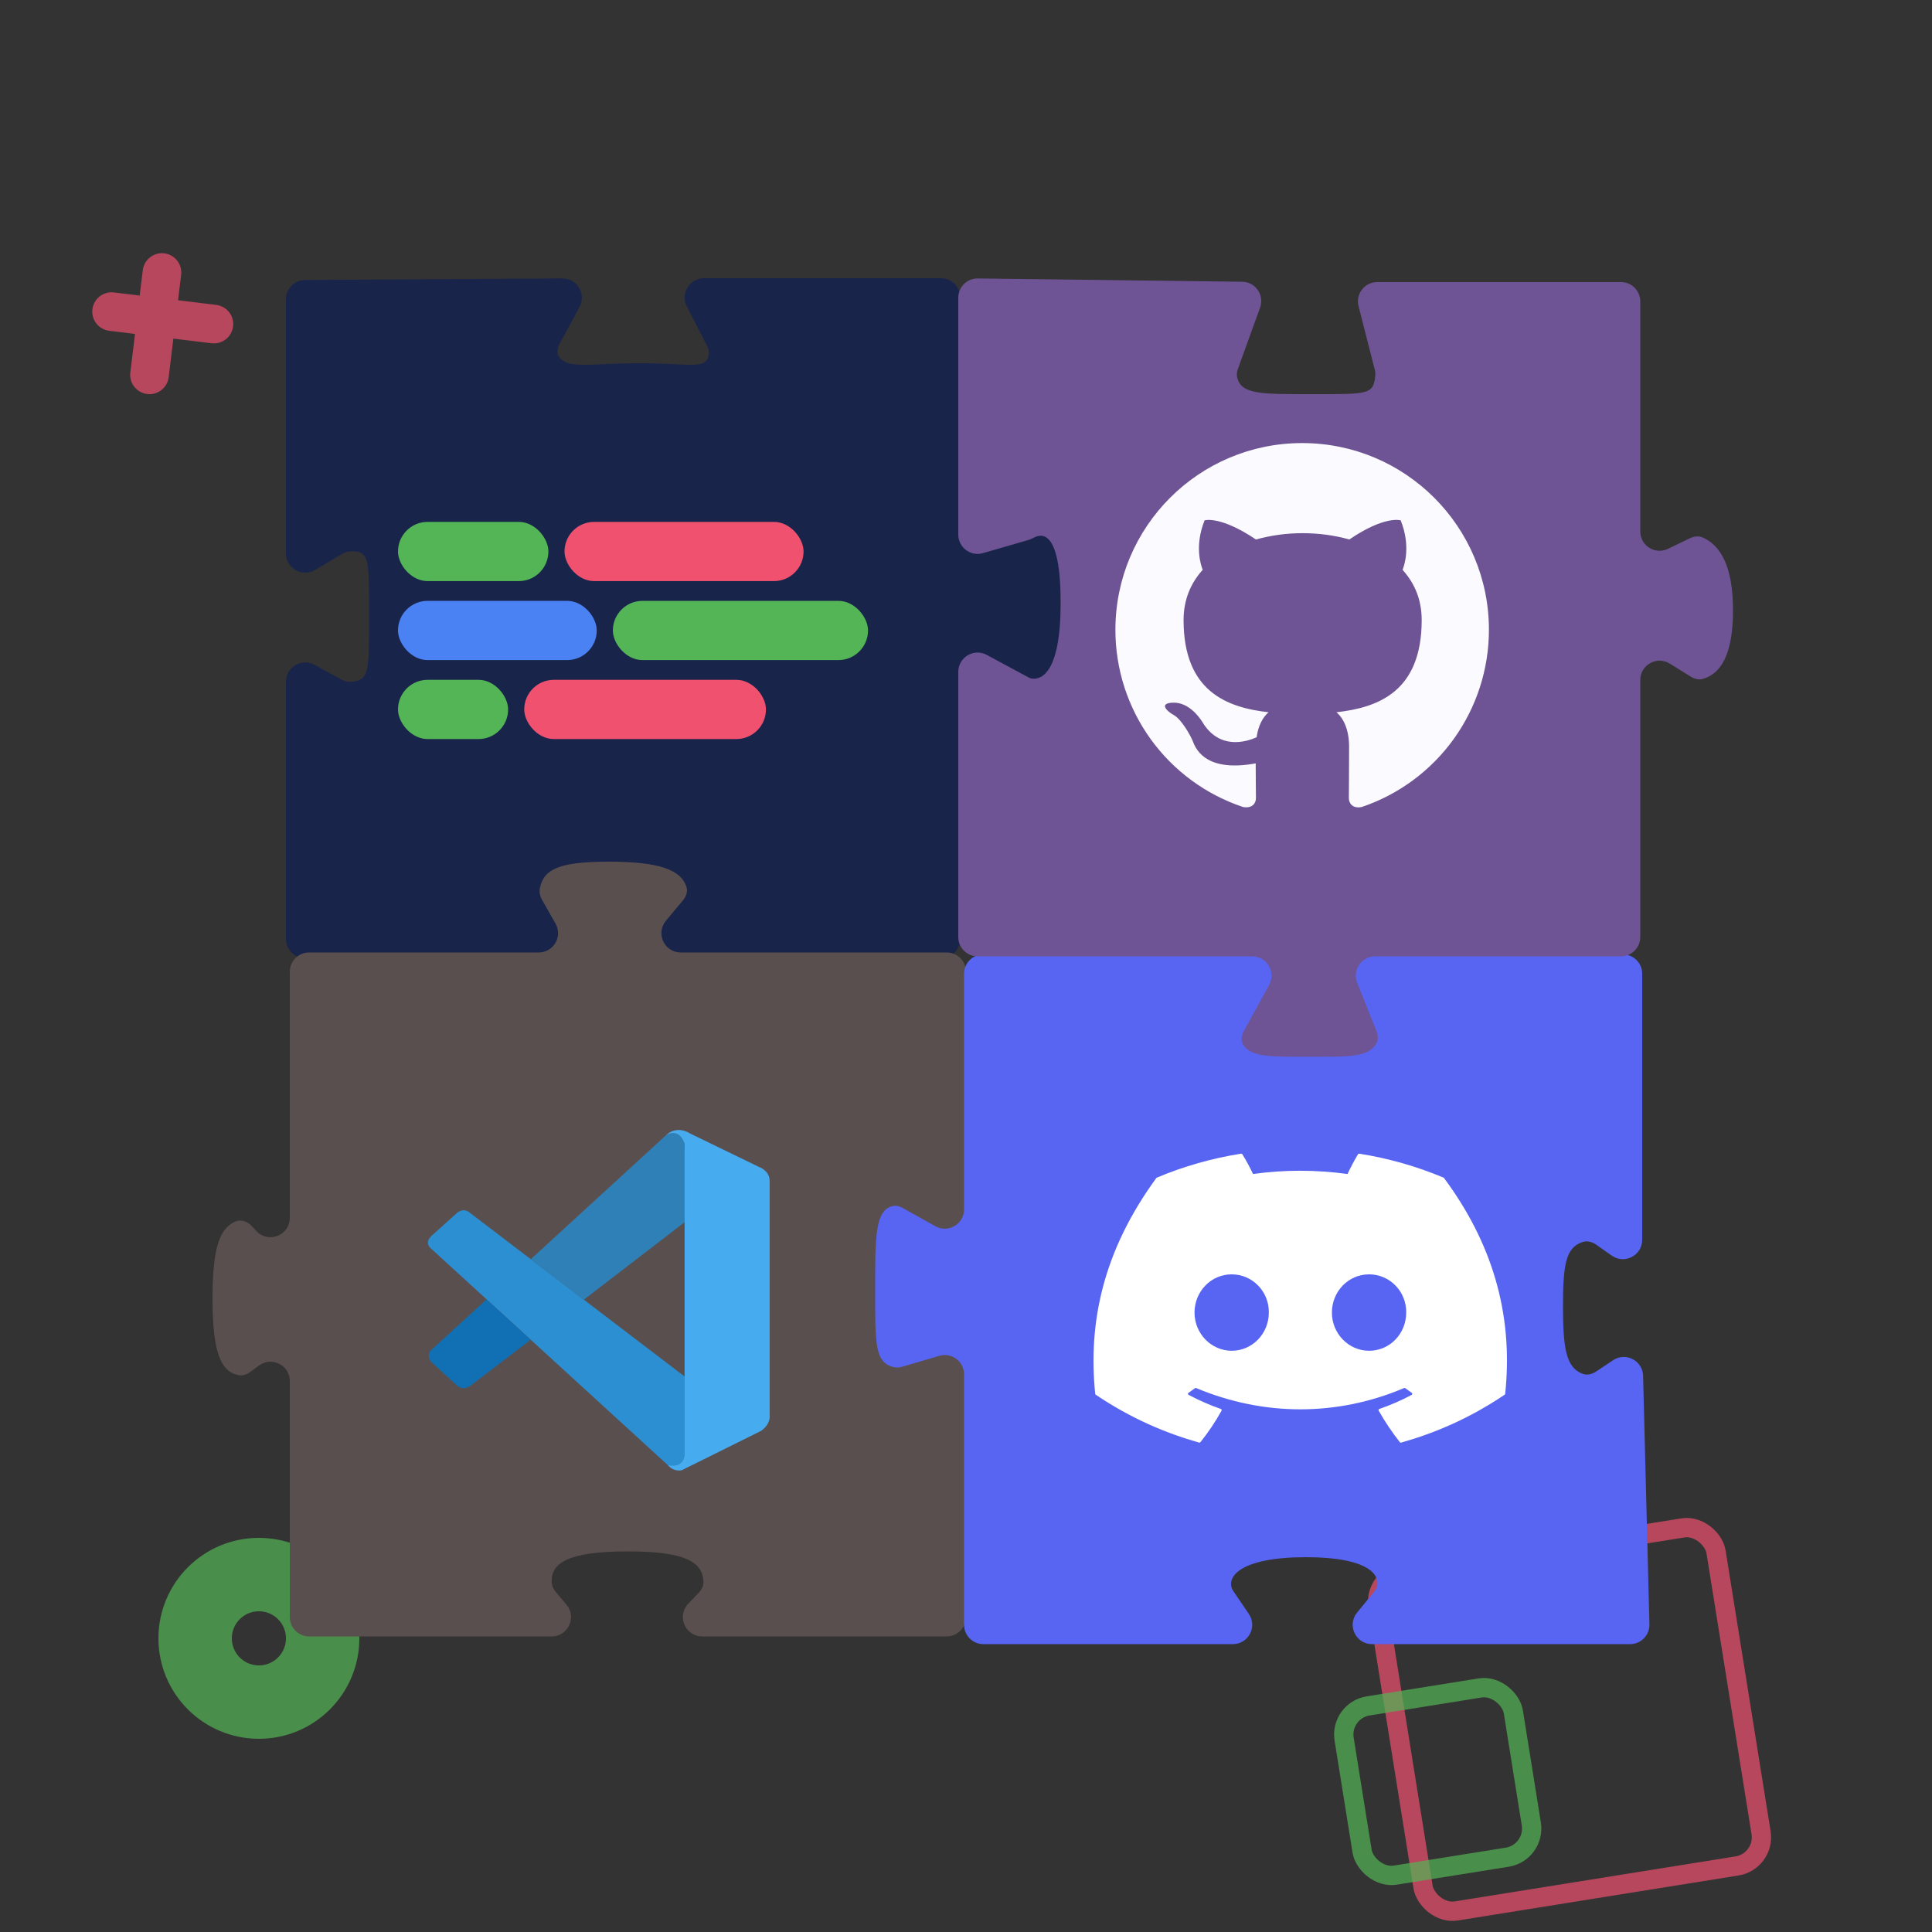 <svg width="500" height="500" viewBox="0 0 500 500" fill="none" xmlns="http://www.w3.org/2000/svg">
<rect x="0" y="0" width="500" height="500" fill="#333333" stroke="none"/>
<path fill-rule="evenodd" clip-rule="evenodd" d="M46.88 71.135C47.214 68.393 45.262 65.9 42.521 65.566C39.78 65.232 37.287 67.183 36.953 69.925L36.152 76.495L29.482 75.682C26.741 75.348 24.248 77.299 23.914 80.04C23.58 82.781 25.531 85.274 28.272 85.608L34.942 86.421L33.726 96.404C33.392 99.145 35.343 101.638 38.084 101.972C40.825 102.306 43.318 100.355 43.652 97.614L44.869 87.631L54.752 88.836C57.493 89.17 59.986 87.218 60.32 84.477C60.654 81.736 58.702 79.243 55.961 78.909L46.079 77.705L46.88 71.135Z" fill="#EF516F" fill-opacity="0.7"/>
<rect x="355.445" y="408.262" width="88.597" height="88.597" rx="7.5" transform="rotate(-9.11 355.445 408.262)" stroke="#EF516F" stroke-opacity="0.7" stroke-width="5"/>
<circle cx="67" cy="424" r="16.5" stroke="#53B555" stroke-opacity="0.7" stroke-width="19"/>
<rect x="346.67" y="442.674" width="44.358" height="44.358" rx="7.5" transform="rotate(-9.11 346.67 442.674)" stroke="#53B555" stroke-opacity="0.7" stroke-width="5"/>
<path d="M74 143.21V77.469C74 74.72 76.22 72.486 78.969 72.469L145.554 72.053C149.354 72.029 151.791 76.087 149.984 79.43L144.866 88.898C144.307 89.933 144.022 91.194 144.624 92.204C146.695 95.683 152.81 94 165.5 94C178.753 94 182.858 95.835 183.428 91.71C183.537 90.924 183.311 90.131 182.948 89.425L177.74 79.284C176.032 75.957 178.448 72 182.188 72H243.5C246.261 72 248.5 74.239 248.5 77V137.651C248.5 141.178 252.055 143.597 255.336 142.302L266.484 137.901C267.154 137.637 267.875 137.499 268.586 137.611C273.767 138.428 274.5 143.242 274.5 157.5C274.5 171.685 273.774 175.651 268.665 175.982C267.901 176.032 267.148 175.815 266.47 175.458L255.829 169.857C252.499 168.105 248.5 170.519 248.5 174.282V243C248.5 245.761 246.261 248 243.5 248H79C76.239 248 74 245.761 74 243V176.444C74 172.644 78.072 170.233 81.404 172.06L88.377 175.884C89.114 176.288 89.945 176.518 90.784 176.463C95.786 176.135 95.5 173.373 95.5 159.284C95.5 145.017 95.794 142.409 90.593 142.693C89.872 142.733 89.179 142.975 88.558 143.344L81.555 147.508C78.222 149.489 74 147.088 74 143.21Z" fill="#19244B"/>
<rect x="103" y="135.063" width="38.926" height="15.328" rx="7.664" fill="#53B555"/>
<rect x="146.097" y="135.063" width="61.865" height="15.328" rx="7.664" fill="#EF516F"/>
<rect x="103" y="155.501" width="51.438" height="15.328" rx="7.664" fill="#4B82F3"/>
<rect x="158.609" y="155.501" width="66.036" height="15.328" rx="7.664" fill="#53B555"/>
<rect x="103" y="175.939" width="28.5" height="15.328" rx="7.664" fill="#53B555"/>
<rect x="135.67" y="175.939" width="62.56" height="15.328" rx="7.664" fill="#EF516F"/>
<path d="M65.215 317.364L66.32 318.566C69.405 321.918 75 319.736 75 315.18V251.5C75 248.739 77.239 246.5 80 246.5H139.42C143.251 246.5 145.659 242.368 143.77 239.035L140.261 232.843C139.765 231.968 139.513 230.957 139.703 229.97C140.647 225.072 144.391 223 157.5 223C170.241 223 176.223 224.957 177.664 229.564C178.041 230.772 177.55 232.041 176.74 233.013L172.334 238.299C169.62 241.556 171.936 246.5 176.175 246.5H245C247.761 246.5 250 248.739 250 251.5V418.5C250 421.261 247.761 423.5 245 423.5H181.731C177.326 423.5 175.073 418.215 178.124 415.037L180.819 412.23C181.585 411.433 182.114 410.401 182.062 409.297C181.824 404.222 177.32 401.5 162.5 401.5C147.221 401.5 142.329 404.393 142.809 409.775C142.882 410.585 143.274 411.326 143.797 411.949L146.599 415.284C149.331 418.537 147.018 423.5 142.77 423.5H80C77.239 423.5 75 421.261 75 418.5V357.413C75 353.309 70.329 350.953 67.028 353.392L64.763 355.066C63.941 355.674 62.944 356.066 61.933 355.912C57.062 355.167 55 349.803 55 336C55 323.07 56.809 317.786 61.043 316.086C62.52 315.493 64.137 316.192 65.215 317.364Z" fill="#5A4F4F"/>
<path d="M254.5 247H420C422.761 247 425 249.239 425 252V320.868C425 324.918 420.435 327.288 417.123 324.957L413.112 322.135C412.076 321.406 410.779 321.031 409.576 321.428C405.278 322.844 404.5 327.065 404.5 338C404.5 349 405.287 353.993 409.653 355.562C410.805 355.976 412.062 355.625 413.08 354.947L417.459 352.027C420.734 349.844 425.131 352.126 425.231 356.06L426.869 420.373C426.941 423.183 424.682 425.5 421.871 425.5H355.078C350.855 425.5 348.534 420.589 351.214 417.326L355.673 411.898C355.891 411.633 356.09 411.35 356.213 411.031C357.54 407.571 354.063 403 338 403C321.2 403 317.167 408 319 411.5L323.202 417.692C325.455 421.012 323.077 425.5 319.065 425.5H254.5C251.739 425.5 249.5 423.261 249.5 420.5V355.682C249.5 352.344 246.292 349.944 243.089 350.886L233.457 353.719C232.825 353.904 232.157 353.981 231.512 353.848C226.352 352.787 226.5 347.962 226.5 334C226.5 320.259 226.356 312.926 231.271 312.08C232.068 311.943 232.869 312.206 233.574 312.6L242.061 317.343C245.394 319.205 249.5 316.796 249.5 312.978V252C249.5 249.239 251.739 247 254.5 247Z" fill="#5865F2"/>
<g clip-path="url(#clip0_203:89)">
<path d="M373.58 304.768C366.76 301.899 359.447 299.785 351.801 298.574C351.661 298.551 351.522 298.609 351.45 298.726C350.51 300.26 349.468 302.261 348.739 303.833C340.514 302.705 332.332 302.705 324.277 303.833C323.547 302.226 322.467 300.26 321.523 298.726C321.451 298.613 321.312 298.555 321.172 298.574C313.53 299.781 306.217 301.895 299.393 304.768C299.334 304.791 299.283 304.83 299.25 304.881C285.378 323.883 281.578 342.418 283.442 360.723C283.451 360.812 283.505 360.898 283.581 360.952C292.733 367.115 301.599 370.856 310.3 373.336C310.439 373.375 310.586 373.328 310.675 373.223C312.733 370.646 314.568 367.929 316.141 365.071C316.234 364.904 316.145 364.705 315.955 364.639C313.045 363.627 310.274 362.393 307.609 360.991C307.398 360.878 307.381 360.602 307.575 360.47C308.136 360.084 308.697 359.683 309.233 359.278C309.33 359.204 309.465 359.189 309.578 359.235C327.09 366.566 346.048 366.566 363.352 359.235C363.466 359.185 363.601 359.2 363.702 359.274C364.238 359.679 364.799 360.084 365.364 360.47C365.558 360.602 365.546 360.878 365.335 360.991C362.669 362.42 359.898 363.627 356.984 364.635C356.794 364.701 356.71 364.904 356.803 365.071C358.409 367.925 360.244 370.642 362.264 373.219C362.349 373.328 362.5 373.375 362.64 373.336C371.383 370.856 380.248 367.115 389.4 360.952C389.48 360.898 389.531 360.816 389.539 360.727C391.77 339.564 385.802 321.181 373.719 304.885C373.69 304.83 373.639 304.791 373.58 304.768ZM318.756 349.577C313.484 349.577 309.14 345.139 309.14 339.689C309.14 334.238 313.4 329.8 318.756 329.8C324.154 329.8 328.456 334.277 328.372 339.689C328.372 345.139 324.112 349.577 318.756 349.577ZM354.31 349.577C349.038 349.577 344.694 345.139 344.694 339.689C344.694 334.238 348.954 329.8 354.31 329.8C359.708 329.8 364.01 334.277 363.926 339.689C363.926 345.139 359.708 349.577 354.31 349.577Z" fill="white"/>
</g>
<path d="M324.061 247.5H253C250.239 247.5 248 245.261 248 242.5V173.886C248 170.099 252.046 167.687 255.378 169.488L266.038 175.25C266.345 175.416 266.667 175.561 267.012 175.614C269.912 176.055 274.5 173.338 274.5 156C274.5 139.085 270.556 137.635 267.718 139.065C267.222 139.316 266.727 139.579 266.193 139.734L254.39 143.15C251.192 144.076 248 141.676 248 138.347V77.062C248 74.277 250.277 72.028 253.062 72.063L321.468 72.913C324.908 72.955 327.278 76.378 326.108 79.613L320.376 95.461C320.128 96.145 320.005 96.884 320.166 97.594C321.198 102.144 326.224 102 340 102C354.016 102 355.386 102.149 355.917 97.352C355.979 96.791 355.929 96.221 355.789 95.673L351.592 79.237C350.785 76.075 353.174 73 356.437 73H419.5C422.261 73 424.5 75.239 424.5 78V137.534C424.5 141.221 428.354 143.64 431.674 142.037L437.315 139.313C438.402 138.789 439.661 138.631 440.758 139.135C445.332 141.236 448.5 146.608 448.5 158C448.5 169.484 445.28 174.448 440.647 175.708C439.598 175.993 438.501 175.69 437.578 175.117L432.137 171.74C428.806 169.673 424.5 172.068 424.5 175.988V242.5C424.5 245.261 422.261 247.5 419.5 247.5H355.885C352.348 247.5 349.929 251.073 351.243 254.357L356.23 266.825C356.663 267.908 356.774 269.15 356.163 270.143C354.017 273.629 349.204 273.5 339 273.5C328.913 273.5 323.64 273.626 321.669 270.262C321.053 269.21 321.323 267.91 321.908 266.842L328.447 254.902C330.271 251.57 327.86 247.5 324.061 247.5Z" fill="#6E5494"/>
<path d="M337 114.667C310.296 114.667 288.667 136.296 288.667 163C288.661 173.146 291.851 183.037 297.783 191.269C303.716 199.5 312.09 205.654 321.717 208.859C324.134 209.279 325.038 207.829 325.038 206.558C325.038 205.412 324.975 201.609 324.975 197.558C312.833 199.796 309.692 194.6 308.725 191.879C308.179 190.487 305.825 186.2 303.771 185.05C302.079 184.146 299.663 181.908 303.708 181.85C307.517 181.787 310.233 185.354 311.142 186.804C315.492 194.112 322.442 192.058 325.216 190.792C325.642 187.65 326.908 185.538 328.3 184.329C317.546 183.121 306.308 178.95 306.308 160.462C306.308 155.204 308.179 150.859 311.263 147.47C310.779 146.262 309.088 141.308 311.746 134.662C311.746 134.662 315.791 133.396 325.038 139.621C328.972 138.529 333.037 137.979 337.121 137.987C341.229 137.987 345.338 138.529 349.204 139.616C358.446 133.333 362.496 134.667 362.496 134.667C365.154 141.313 363.463 146.267 362.979 147.475C366.058 150.859 367.933 155.146 367.933 160.462C367.933 179.013 356.638 183.121 345.884 184.329C347.633 185.837 349.146 188.737 349.146 193.271C349.146 199.733 349.083 204.929 349.083 206.563C349.083 207.829 349.992 209.337 352.409 208.854C362.003 205.614 370.34 199.448 376.246 191.223C382.152 182.997 385.331 173.126 385.333 163C385.333 136.296 363.704 114.667 337 114.667Z" fill="#FAFAFF"/>
<path d="M111.601 323.173C111.601 323.173 109.447 321.609 112.032 319.521L118.054 314.097C118.054 314.097 119.778 312.271 121.6 313.862L177.177 356.24V376.561C177.177 376.561 177.15 379.753 173.084 379.4L111.601 323.173Z" fill="#2B8FD2"/>
<path d="M125.926 336.271L111.601 349.388C111.601 349.388 110.129 350.491 111.601 352.461L118.252 358.554C118.252 358.554 119.831 360.263 122.165 358.319L137.352 346.721L125.926 336.271Z" fill="#1070B3"/>
<path d="M151.076 336.38L177.348 316.176L177.177 295.963C177.177 295.963 176.055 291.551 172.312 293.847L137.352 325.893L151.076 336.38Z" fill="#2F80B6"/>
<path d="M173.084 379.427C174.61 381 176.459 380.485 176.459 380.485L196.933 370.324C199.553 368.525 199.185 366.292 199.185 366.292V305.617C199.185 302.951 196.475 302.029 196.475 302.029L178.73 293.414C174.852 291 172.312 293.848 172.312 293.848C172.312 293.848 175.579 291.479 177.177 295.963V376.191C177.177 376.742 177.06 377.285 176.827 377.773C176.36 378.722 175.346 379.608 172.914 379.237L173.084 379.427Z" fill="#47ABF0"/>
<defs>
<clipPath id="clip0_203:89">
<rect width="107" height="76" fill="white" transform="translate(283 298)"/>
</clipPath>
</defs>
</svg>
